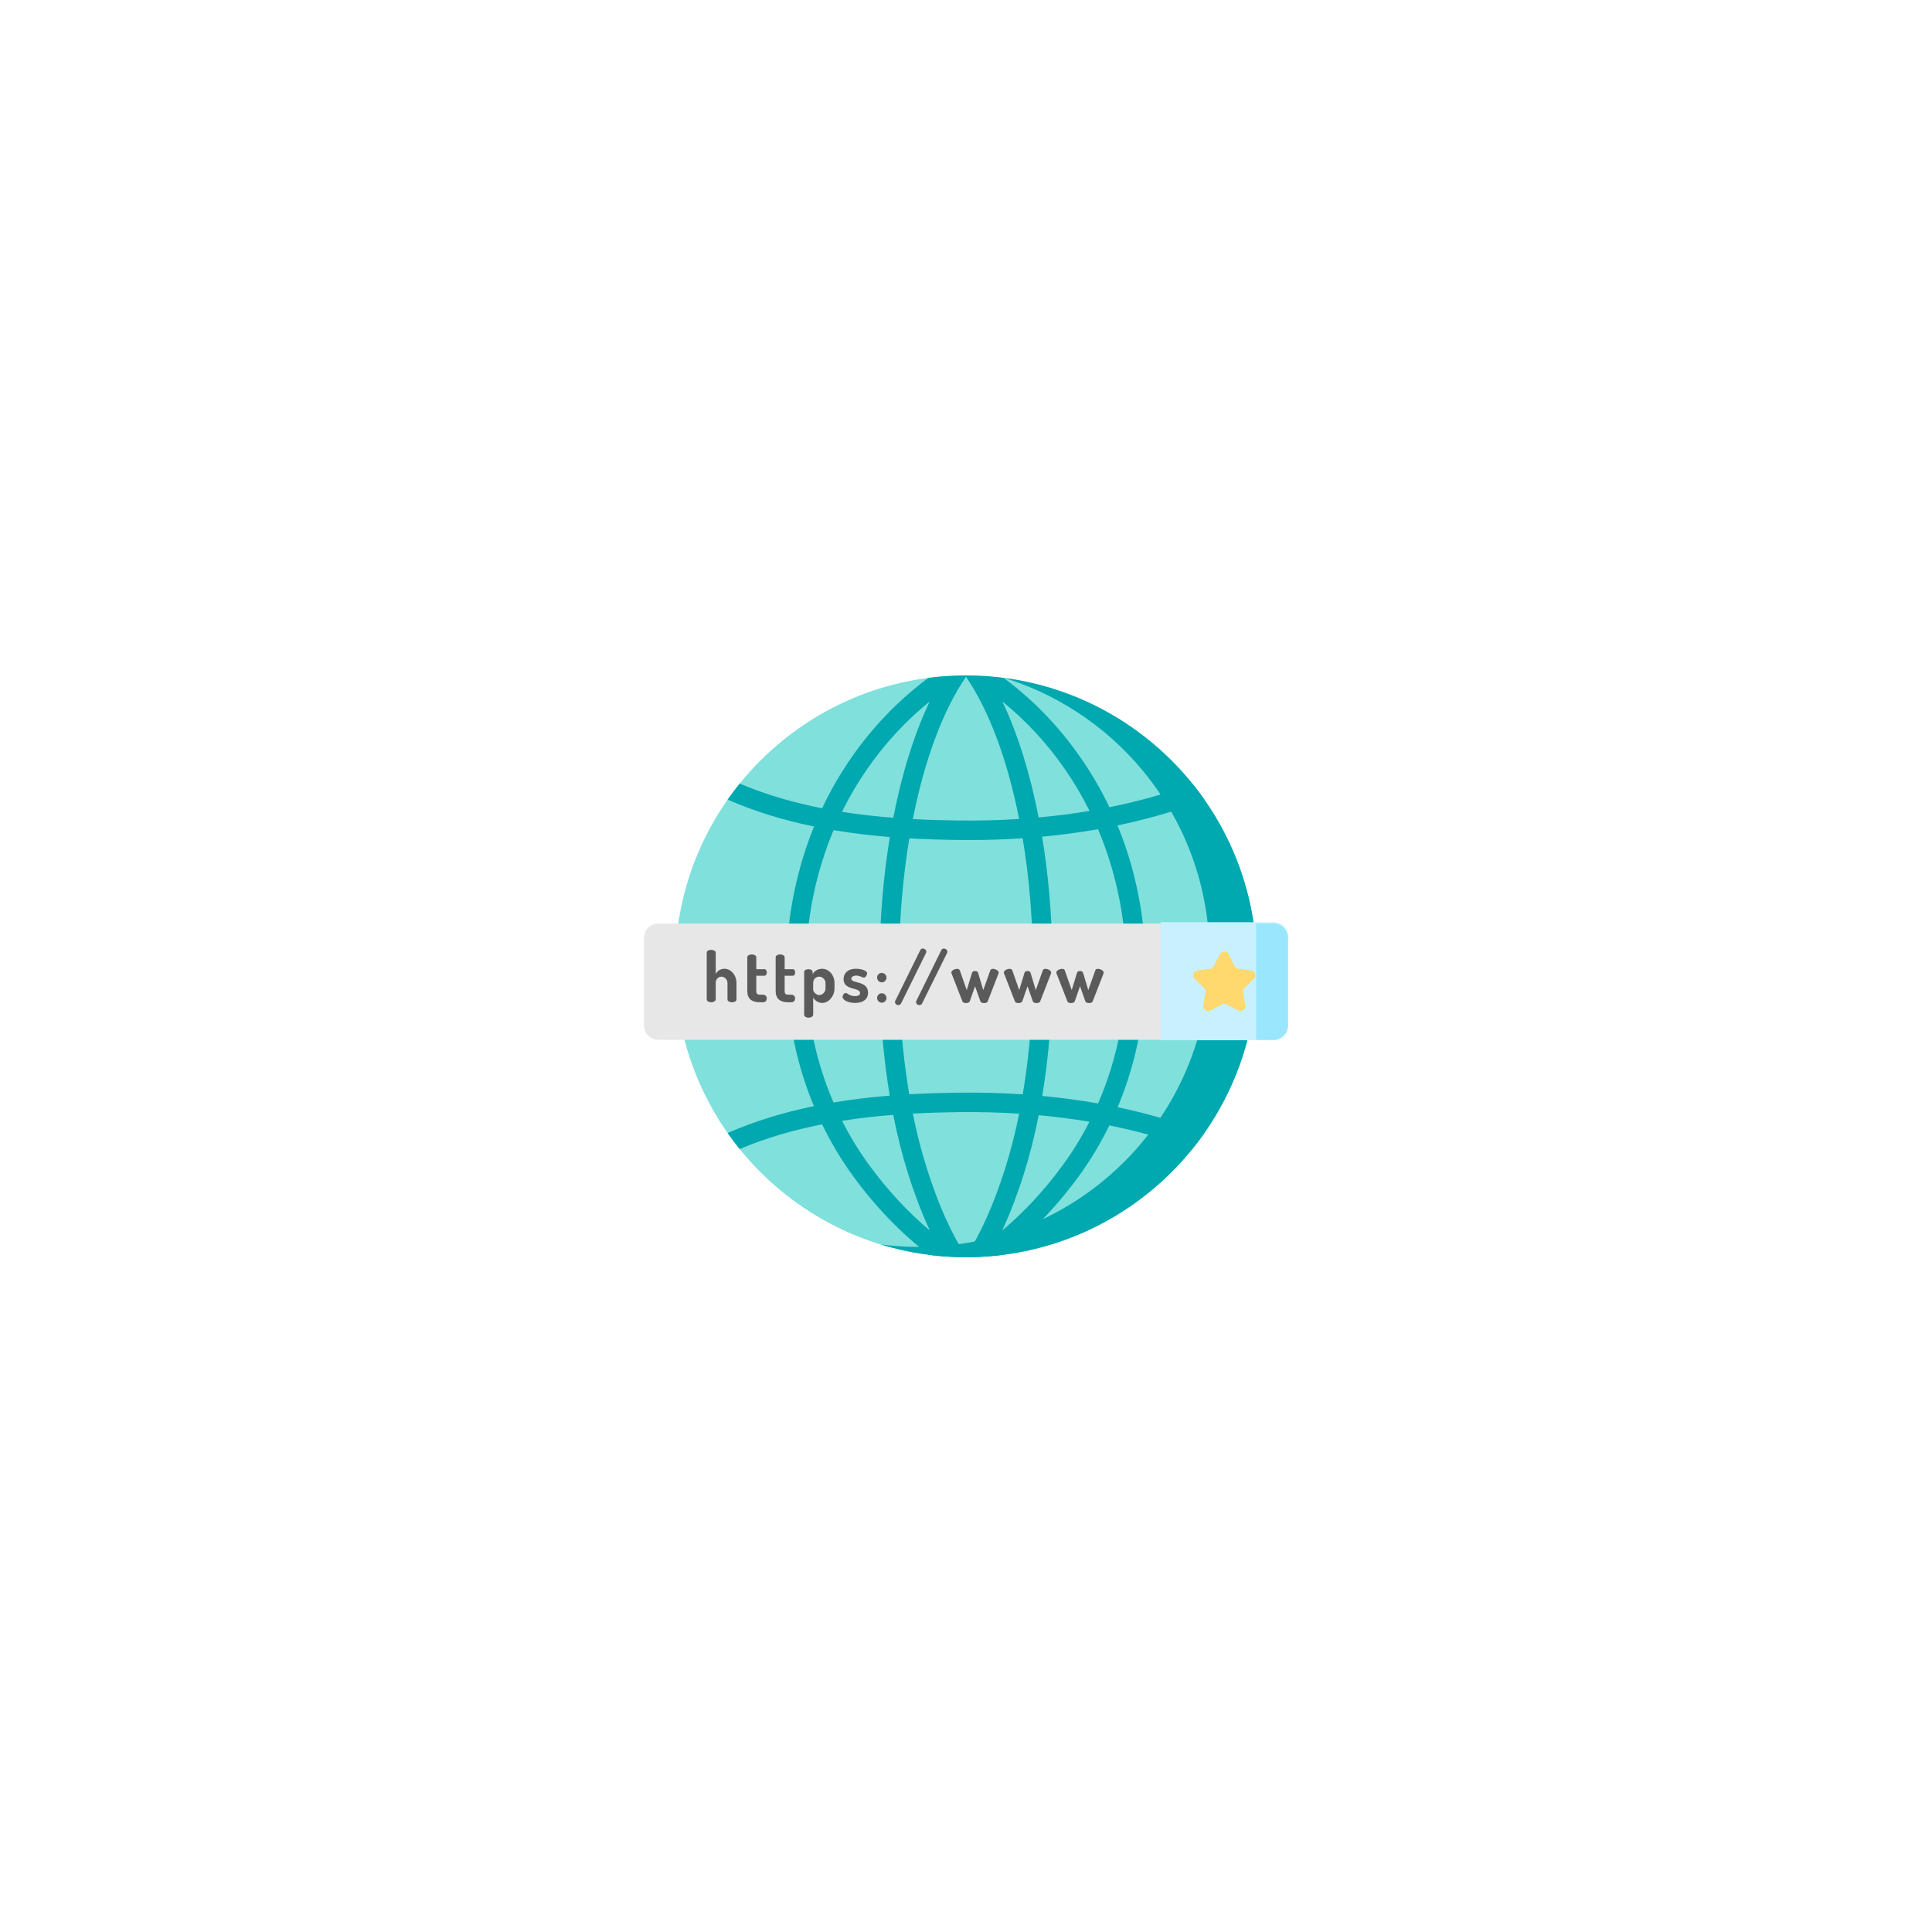 <svg width="60" height="60" viewBox="0 0 60 60" fill="none" xmlns="http://www.w3.org/2000/svg">
<g filter="url(#filter0_d)">
<path d="M39.033 26.01C39.033 30.999 34.989 35.043 30 35.043C25.011 35.043 20.967 30.999 20.967 26.01C20.967 21.021 25.011 16.977 30 16.977C34.989 16.977 39.033 21.021 39.033 26.01V26.01Z" fill="#80E0DC"/>
<path d="M39.033 26.01C39.033 30.999 34.989 35.043 30 35.043C29.076 35.043 28.185 34.904 27.346 34.647C27.733 34.697 28.128 34.724 28.53 34.724C33.519 34.724 37.563 30.679 37.563 25.69C37.563 21.625 34.878 18.188 31.184 17.053C35.614 17.634 39.033 21.422 39.033 26.01V26.01Z" fill="#00A8B0"/>
<path d="M34.709 30.386C35.578 28.317 35.807 25.971 35.328 23.672C35.182 22.966 34.973 22.286 34.705 21.634C35.106 21.55 35.501 21.455 35.886 21.348C36.314 21.229 36.869 21.064 37.403 20.831C37.283 20.661 37.158 20.495 37.028 20.334C36.569 20.523 36.097 20.662 35.724 20.766C35.311 20.881 34.887 20.982 34.454 21.069C34.2 20.538 33.905 20.029 33.569 19.544C32.9 18.576 32.095 17.741 31.167 17.052H31.167C31.015 17.032 30.863 17.016 30.709 17.004C30.485 16.987 30.259 16.977 30.03 16.977H30.03C30.029 16.977 30.029 16.977 30.028 16.977H29.972C29.971 16.977 29.971 16.977 29.97 16.977H29.97C29.741 16.977 29.515 16.987 29.291 17.004C29.137 17.016 28.985 17.032 28.833 17.052H28.832C27.905 17.741 27.1 18.576 26.43 19.544C26.088 20.039 25.787 20.559 25.531 21.102C24.669 20.932 23.803 20.688 22.972 20.335C22.841 20.496 22.716 20.662 22.597 20.831C23.471 21.216 24.379 21.483 25.281 21.668C25.02 22.309 24.816 22.979 24.672 23.672C24.195 25.959 24.419 28.291 25.277 30.353C24.376 30.538 23.469 30.804 22.597 31.188C22.716 31.358 22.841 31.524 22.971 31.685C23.803 31.332 24.67 31.087 25.532 30.918C25.809 31.491 26.138 32.039 26.516 32.555C27.211 33.503 28.007 34.323 28.856 34.971C29.001 34.99 29.148 35.004 29.295 35.016C29.517 35.033 29.743 35.042 29.969 35.043H29.97C29.971 35.043 29.971 35.043 29.972 35.043H30.028C30.029 35.043 30.029 35.043 30.03 35.043H30.031C30.257 35.042 30.483 35.033 30.705 35.016C30.852 35.004 30.999 34.99 31.144 34.971C31.993 34.323 32.789 33.503 33.484 32.555C33.855 32.049 34.178 31.512 34.453 30.95C34.886 31.038 35.31 31.139 35.724 31.254C36.097 31.357 36.569 31.497 37.028 31.686C37.158 31.524 37.283 31.359 37.403 31.188C36.869 30.956 36.314 30.791 35.886 30.672C35.502 30.565 35.109 30.47 34.709 30.386ZM34.737 23.795C35.2 26.017 34.965 28.283 34.102 30.269C33.538 30.169 32.959 30.091 32.367 30.036C32.688 28.106 32.772 25.951 32.593 23.835C32.539 23.198 32.462 22.579 32.363 21.984C32.956 21.928 33.535 21.851 34.099 21.751C34.376 22.402 34.589 23.085 34.737 23.795V23.795ZM30 35.001C29.558 34.346 29.14 33.413 28.783 32.285C28.614 31.752 28.468 31.181 28.348 30.583C28.831 30.557 29.294 30.544 29.73 30.538C30.384 30.529 31.025 30.545 31.652 30.586C31.531 31.183 31.386 31.752 31.217 32.285C30.86 33.413 30.442 34.346 30 35.001V35.001ZM29.722 29.934C29.255 29.941 28.757 29.954 28.237 29.984C27.917 28.093 27.832 25.971 28.009 23.886C28.064 23.247 28.141 22.629 28.24 22.036C28.759 22.065 29.256 22.079 29.722 22.085C29.845 22.087 29.967 22.088 30.089 22.088C30.656 22.088 31.213 22.07 31.759 22.032C31.859 22.626 31.936 23.246 31.991 23.886C32.167 25.973 32.083 28.096 31.762 29.987C31.097 29.942 30.417 29.924 29.722 29.934V29.934ZM30 17.017C30.72 18.069 31.29 19.609 31.65 21.434C31.025 21.474 30.384 21.49 29.73 21.481C29.295 21.475 28.831 21.463 28.349 21.437C28.709 19.61 29.28 18.069 30 17.017V17.017ZM33.072 19.887C33.359 20.302 33.614 20.734 33.837 21.183C33.322 21.27 32.795 21.338 32.256 21.387C31.989 20.013 31.605 18.787 31.129 17.786C31.869 18.385 32.52 19.088 33.072 19.887V19.887ZM26.928 19.887C27.48 19.088 28.131 18.385 28.871 17.786C28.394 18.789 28.01 20.019 27.742 21.396C27.224 21.356 26.69 21.297 26.149 21.212C26.375 20.752 26.635 20.31 26.928 19.887ZM25.263 23.795C25.408 23.096 25.618 22.423 25.888 21.781C26.482 21.881 27.068 21.948 27.635 21.994C27.538 22.586 27.461 23.201 27.407 23.835C27.228 25.947 27.311 28.099 27.632 30.026C27.065 30.072 26.478 30.139 25.885 30.239C25.032 28.26 24.803 26.006 25.263 23.795V23.795ZM27.004 32.198C26.681 31.758 26.396 31.292 26.151 30.808C26.69 30.722 27.223 30.663 27.74 30.623C27.868 31.272 28.024 31.891 28.207 32.468C28.369 32.979 28.592 33.604 28.876 34.214C28.202 33.649 27.569 32.968 27.004 32.198ZM32.996 32.198C32.431 32.968 31.798 33.649 31.124 34.214C31.408 33.604 31.631 32.979 31.793 32.468C31.975 31.893 32.13 31.278 32.258 30.633C32.796 30.682 33.321 30.75 33.834 30.836C33.592 31.311 33.313 31.766 32.996 32.198Z" fill="#00A8B0"/>
<path d="M39.554 28.292H20.446C20.2 28.292 20 28.092 20 27.846V25.127C20 24.88 20.2 24.681 20.446 24.681H39.554C39.8 24.681 40 24.88 40 25.127V27.846C40 28.092 39.8 28.292 39.554 28.292Z" fill="#E7E7E7"/>
<path d="M22.227 27.038C22.227 27.082 22.162 27.127 22.086 27.127C22.004 27.127 21.948 27.082 21.948 27.038V25.586C21.948 25.534 22.004 25.499 22.086 25.499C22.162 25.499 22.227 25.534 22.227 25.586V26.25C22.266 26.166 22.363 26.086 22.5 26.086C22.699 26.086 22.872 26.285 22.872 26.525V27.038C22.872 27.097 22.801 27.127 22.731 27.127C22.666 27.127 22.593 27.097 22.593 27.038V26.525C22.593 26.428 22.506 26.331 22.404 26.331C22.316 26.331 22.227 26.404 22.227 26.525V27.038Z" fill="#5A5A5A"/>
<path d="M23.487 26.776C23.487 26.861 23.517 26.891 23.608 26.891H23.693C23.773 26.891 23.812 26.95 23.812 27.008C23.812 27.069 23.773 27.127 23.693 27.127H23.608C23.348 27.127 23.208 27.021 23.208 26.776V25.727C23.208 25.675 23.281 25.64 23.346 25.64C23.418 25.64 23.487 25.675 23.487 25.727V26.099H23.742C23.788 26.099 23.814 26.151 23.814 26.201C23.814 26.253 23.788 26.302 23.742 26.302H23.487V26.776Z" fill="#5A5A5A"/>
<path d="M24.368 26.776C24.368 26.861 24.398 26.891 24.489 26.891H24.574C24.654 26.891 24.693 26.95 24.693 27.008C24.693 27.069 24.654 27.127 24.574 27.127H24.489C24.23 27.127 24.089 27.021 24.089 26.776V25.727C24.089 25.675 24.162 25.64 24.227 25.64C24.299 25.64 24.368 25.675 24.368 25.727V26.099H24.623C24.669 26.099 24.695 26.151 24.695 26.201C24.695 26.253 24.669 26.302 24.623 26.302H24.368V26.776Z" fill="#5A5A5A"/>
<path d="M25.236 26.186V26.25C25.286 26.166 25.39 26.086 25.529 26.086C25.745 26.086 25.916 26.285 25.916 26.525V26.703C25.916 26.934 25.738 27.147 25.537 27.147C25.407 27.147 25.295 27.064 25.254 26.976V27.517C25.254 27.562 25.189 27.605 25.111 27.605C25.031 27.605 24.974 27.562 24.974 27.517V26.185C24.974 26.134 25.033 26.099 25.106 26.099C25.182 26.099 25.236 26.134 25.236 26.186V26.186ZM25.637 26.525C25.637 26.428 25.548 26.331 25.44 26.331C25.349 26.331 25.254 26.404 25.254 26.525V26.742C25.254 26.787 25.334 26.902 25.444 26.902C25.546 26.902 25.637 26.802 25.637 26.703V26.525Z" fill="#5A5A5A"/>
<path d="M26.711 26.841C26.711 26.651 26.198 26.77 26.198 26.409C26.198 26.255 26.295 26.086 26.585 26.086C26.76 26.086 26.929 26.146 26.929 26.227C26.929 26.266 26.892 26.361 26.828 26.361C26.776 26.361 26.709 26.298 26.59 26.298C26.481 26.298 26.438 26.352 26.438 26.395C26.438 26.554 26.958 26.445 26.958 26.831C26.958 27.023 26.815 27.147 26.559 27.147C26.338 27.147 26.167 27.056 26.167 26.96C26.167 26.915 26.206 26.837 26.26 26.837C26.323 26.837 26.371 26.935 26.553 26.935C26.68 26.934 26.711 26.885 26.711 26.841V26.841Z" fill="#5A5A5A"/>
<path d="M27.531 26.361C27.531 26.439 27.464 26.508 27.386 26.508C27.302 26.508 27.239 26.439 27.239 26.361C27.239 26.281 27.302 26.214 27.386 26.214C27.464 26.214 27.531 26.281 27.531 26.361ZM27.531 26.993C27.531 27.071 27.464 27.14 27.386 27.14C27.302 27.14 27.239 27.071 27.239 26.993C27.239 26.913 27.302 26.846 27.386 26.846C27.464 26.846 27.531 26.913 27.531 26.993Z" fill="#5A5A5A"/>
<path d="M28.767 25.555C28.767 25.569 28.765 25.581 28.759 25.594L27.982 27.166C27.966 27.196 27.932 27.214 27.897 27.214C27.834 27.214 27.793 27.164 27.793 27.119C27.793 27.105 27.797 27.093 27.804 27.082L28.581 25.504C28.596 25.473 28.627 25.458 28.659 25.458C28.711 25.458 28.767 25.497 28.767 25.555V25.555Z" fill="#5A5A5A"/>
<path d="M29.421 25.555C29.421 25.569 29.419 25.581 29.413 25.594L28.635 27.166C28.62 27.196 28.586 27.214 28.551 27.214C28.488 27.214 28.447 27.164 28.447 27.119C28.447 27.105 28.451 27.093 28.458 27.082L29.235 25.504C29.25 25.473 29.281 25.458 29.313 25.458C29.365 25.458 29.421 25.497 29.421 25.555V25.555Z" fill="#5A5A5A"/>
<path d="M30.673 27.101C30.657 27.138 30.61 27.151 30.562 27.151C30.508 27.151 30.46 27.134 30.448 27.101L30.281 26.629L30.116 27.099C30.103 27.134 30.051 27.151 29.997 27.151C29.952 27.151 29.904 27.138 29.889 27.099L29.556 26.244C29.547 26.227 29.545 26.214 29.545 26.203C29.545 26.136 29.653 26.088 29.727 26.088C29.764 26.088 29.796 26.103 29.807 26.134L30.023 26.748L30.186 26.214C30.201 26.164 30.238 26.157 30.281 26.157C30.322 26.157 30.361 26.164 30.376 26.214L30.536 26.75L30.755 26.134C30.766 26.105 30.796 26.088 30.835 26.088C30.904 26.088 31.015 26.136 31.015 26.205C31.015 26.218 31.012 26.233 31.006 26.244L30.673 27.101Z" fill="#5A5A5A"/>
<path d="M32.303 27.101C32.288 27.138 32.24 27.151 32.193 27.151C32.138 27.151 32.091 27.134 32.078 27.101L31.911 26.629L31.747 27.099C31.733 27.134 31.682 27.151 31.628 27.151C31.582 27.151 31.534 27.138 31.519 27.099L31.186 26.244C31.177 26.227 31.175 26.214 31.175 26.203C31.175 26.136 31.283 26.088 31.357 26.088C31.394 26.088 31.426 26.103 31.437 26.134L31.653 26.748L31.816 26.214C31.831 26.164 31.868 26.157 31.911 26.157C31.952 26.157 31.991 26.164 32.006 26.214L32.167 26.75L32.385 26.134C32.396 26.105 32.426 26.088 32.465 26.088C32.535 26.088 32.645 26.136 32.645 26.205C32.645 26.218 32.643 26.233 32.636 26.244L32.303 27.101Z" fill="#5A5A5A"/>
<path d="M33.933 27.101C33.918 27.138 33.87 27.151 33.823 27.151C33.769 27.151 33.721 27.134 33.708 27.101L33.541 26.629L33.377 27.099C33.364 27.134 33.312 27.151 33.258 27.151C33.212 27.151 33.165 27.138 33.15 27.099L32.816 26.244C32.807 26.227 32.805 26.214 32.805 26.203C32.805 26.136 32.914 26.088 32.987 26.088C33.024 26.088 33.056 26.103 33.067 26.134L33.284 26.748L33.446 26.214C33.461 26.164 33.498 26.157 33.541 26.157C33.583 26.157 33.621 26.164 33.637 26.214L33.797 26.75L34.016 26.134C34.026 26.105 34.057 26.088 34.096 26.088C34.165 26.088 34.275 26.136 34.275 26.205C34.275 26.218 34.273 26.233 34.267 26.244L33.933 27.101Z" fill="#5A5A5A"/>
<path d="M39.554 28.306H36.042V24.64H39.554C39.8 24.64 40 24.84 40 25.086V27.86C40 28.106 39.8 28.306 39.554 28.306Z" fill="#C9F0FF"/>
<path d="M38.157 25.633L38.338 25.999C38.36 26.044 38.402 26.075 38.451 26.082L38.856 26.141C38.98 26.159 39.029 26.311 38.94 26.399L38.647 26.684C38.611 26.718 38.595 26.769 38.603 26.818L38.672 27.22C38.694 27.344 38.564 27.438 38.453 27.38L38.091 27.19C38.047 27.166 37.995 27.166 37.951 27.19L37.589 27.38C37.478 27.438 37.349 27.344 37.37 27.22L37.439 26.818C37.447 26.769 37.431 26.718 37.395 26.684L37.103 26.399C37.013 26.311 37.062 26.159 37.186 26.141L37.591 26.082C37.64 26.075 37.683 26.044 37.705 25.999L37.885 25.633C37.941 25.52 38.101 25.52 38.157 25.633Z" fill="#FFD86E"/>
<path d="M39.554 28.292H39.01V24.681H39.554C39.8 24.681 40 24.88 40 25.127V27.846C40 28.092 39.8 28.292 39.554 28.292Z" fill="#9AE7FD"/>
</g>
<defs>
<filter id="filter0_d" x="0" y="0" width="60" height="60" filterUnits="userSpaceOnUse" color-interpolation-filters="sRGB">
<feFlood flood-opacity="0" result="BackgroundImageFix"/>
<feColorMatrix in="SourceAlpha" type="matrix" values="0 0 0 0 0 0 0 0 0 0 0 0 0 0 0 0 0 0 127 0"/>
<feOffset dy="4"/>
<feGaussianBlur stdDeviation="10"/>
<feColorMatrix type="matrix" values="0 0 0 0 0.502 0 0 0 0 0.878 0 0 0 0 0.863 0 0 0 1 0"/>
<feBlend mode="normal" in2="BackgroundImageFix" result="effect1_dropShadow"/>
<feBlend mode="normal" in="SourceGraphic" in2="effect1_dropShadow" result="shape"/>
</filter>
</defs>
</svg>
